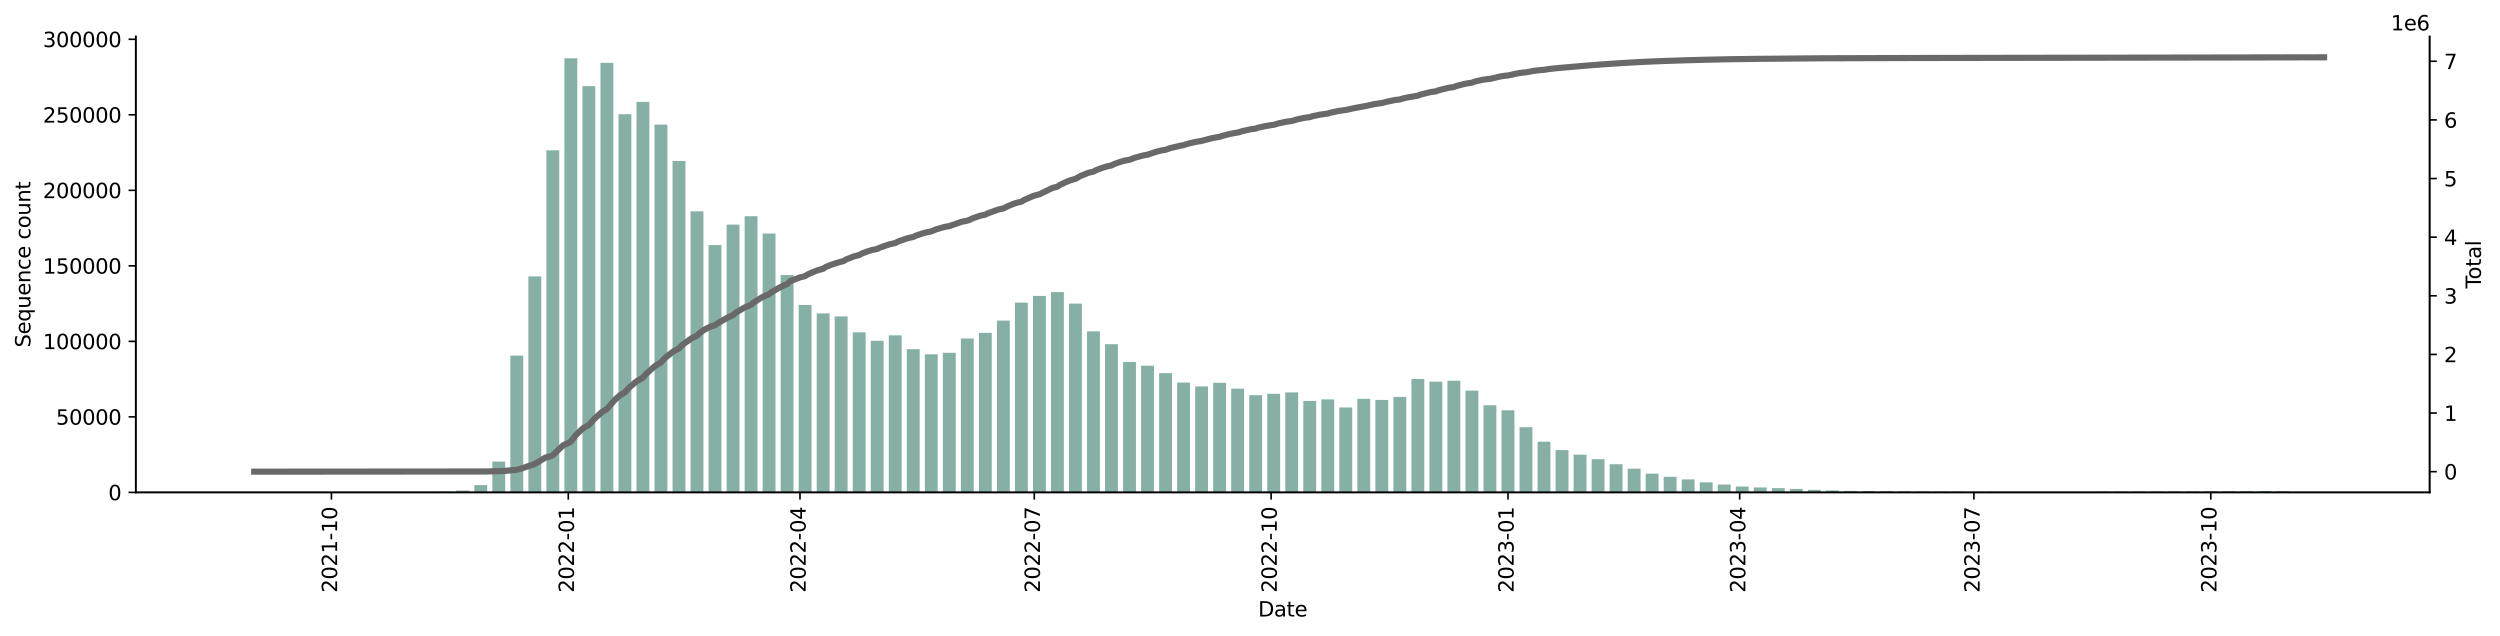 <?xml version="1.0" encoding="utf-8" standalone="no"?>
<!DOCTYPE svg PUBLIC "-//W3C//DTD SVG 1.1//EN"
  "http://www.w3.org/Graphics/SVG/1.1/DTD/svg11.dtd">
<svg xmlns:xlink="http://www.w3.org/1999/xlink" width="1216.294pt" height="309.219pt" viewBox="0 0 1216.294 309.219" xmlns="http://www.w3.org/2000/svg" version="1.1">
 <defs>
  <style type="text/css">*{stroke-linejoin: round; stroke-linecap: butt}</style>
 </defs>
 <g id="figure_1">
  <g id="patch_1">
   <path d="M 0 309.219 
L 1216.294 309.219 
L 1216.294 0 
L 0 0 
z
" style="fill: #ffffff"/>
  </g>
  <g id="axes_1">
   <g id="patch_2">
    <path d="M 66.053 239.558 
L 1182.053 239.558 
L 1182.053 17.798 
L 66.053 17.798 
z
" style="fill: #ffffff"/>
   </g>
   <g id="patch_3">
    <path d="M 116.78 239.558 
L 123.043 239.558 
L 123.043 239.555 
L 116.78 239.555 
z
" clip-path="url(#p255b69f3ef)" style="fill: #86b0a6"/>
   </g>
   <g id="patch_4">
    <path d="M 125.548 239.558 
L 131.811 239.558 
L 131.811 239.554 
L 125.548 239.554 
z
" clip-path="url(#p255b69f3ef)" style="fill: #86b0a6"/>
   </g>
   <g id="patch_5">
    <path d="M 134.316 239.558 
L 140.578 239.558 
L 140.578 239.555 
L 134.316 239.555 
z
" clip-path="url(#p255b69f3ef)" style="fill: #86b0a6"/>
   </g>
   <g id="patch_6">
    <path d="M 143.083 239.558 
L 149.346 239.558 
L 149.346 239.555 
L 143.083 239.555 
z
" clip-path="url(#p255b69f3ef)" style="fill: #86b0a6"/>
   </g>
   <g id="patch_7">
    <path d="M 151.851 239.558 
L 158.114 239.558 
L 158.114 239.539 
L 151.851 239.539 
z
" clip-path="url(#p255b69f3ef)" style="fill: #86b0a6"/>
   </g>
   <g id="patch_8">
    <path d="M 160.619 239.558 
L 166.881 239.558 
L 166.881 239.549 
L 160.619 239.549 
z
" clip-path="url(#p255b69f3ef)" style="fill: #86b0a6"/>
   </g>
   <g id="patch_9">
    <path d="M 169.386 239.558 
L 175.649 239.558 
L 175.649 239.545 
L 169.386 239.545 
z
" clip-path="url(#p255b69f3ef)" style="fill: #86b0a6"/>
   </g>
   <g id="patch_10">
    <path d="M 178.154 239.558 
L 184.417 239.558 
L 184.417 239.547 
L 178.154 239.547 
z
" clip-path="url(#p255b69f3ef)" style="fill: #86b0a6"/>
   </g>
   <g id="patch_11">
    <path d="M 186.922 239.558 
L 193.184 239.558 
L 193.184 239.537 
L 186.922 239.537 
z
" clip-path="url(#p255b69f3ef)" style="fill: #86b0a6"/>
   </g>
   <g id="patch_12">
    <path d="M 195.689 239.558 
L 201.952 239.558 
L 201.952 239.531 
L 195.689 239.531 
z
" clip-path="url(#p255b69f3ef)" style="fill: #86b0a6"/>
   </g>
   <g id="patch_13">
    <path d="M 204.457 239.558 
L 210.72 239.558 
L 210.72 239.514 
L 204.457 239.514 
z
" clip-path="url(#p255b69f3ef)" style="fill: #86b0a6"/>
   </g>
   <g id="patch_14">
    <path d="M 213.225 239.558 
L 219.487 239.558 
L 219.487 239.249 
L 213.225 239.249 
z
" clip-path="url(#p255b69f3ef)" style="fill: #86b0a6"/>
   </g>
   <g id="patch_15">
    <path d="M 221.993 239.558 
L 228.255 239.558 
L 228.255 238.669 
L 221.993 238.669 
z
" clip-path="url(#p255b69f3ef)" style="fill: #86b0a6"/>
   </g>
   <g id="patch_16">
    <path d="M 230.76 239.558 
L 237.023 239.558 
L 237.023 236.011 
L 230.76 236.011 
z
" clip-path="url(#p255b69f3ef)" style="fill: #86b0a6"/>
   </g>
   <g id="patch_17">
    <path d="M 239.528 239.558 
L 245.79 239.558 
L 245.79 224.56 
L 239.528 224.56 
z
" clip-path="url(#p255b69f3ef)" style="fill: #86b0a6"/>
   </g>
   <g id="patch_18">
    <path d="M 248.296 239.558 
L 254.558 239.558 
L 254.558 172.993 
L 248.296 172.993 
z
" clip-path="url(#p255b69f3ef)" style="fill: #86b0a6"/>
   </g>
   <g id="patch_19">
    <path d="M 257.063 239.558 
L 263.326 239.558 
L 263.326 134.485 
L 257.063 134.485 
z
" clip-path="url(#p255b69f3ef)" style="fill: #86b0a6"/>
   </g>
   <g id="patch_20">
    <path d="M 265.831 239.558 
L 272.094 239.558 
L 272.094 73.147 
L 265.831 73.147 
z
" clip-path="url(#p255b69f3ef)" style="fill: #86b0a6"/>
   </g>
   <g id="patch_21">
    <path d="M 274.599 239.558 
L 280.861 239.558 
L 280.861 28.358 
L 274.599 28.358 
z
" clip-path="url(#p255b69f3ef)" style="fill: #86b0a6"/>
   </g>
   <g id="patch_22">
    <path d="M 283.366 239.558 
L 289.629 239.558 
L 289.629 41.902 
L 283.366 41.902 
z
" clip-path="url(#p255b69f3ef)" style="fill: #86b0a6"/>
   </g>
   <g id="patch_23">
    <path d="M 292.134 239.558 
L 298.397 239.558 
L 298.397 30.583 
L 292.134 30.583 
z
" clip-path="url(#p255b69f3ef)" style="fill: #86b0a6"/>
   </g>
   <g id="patch_24">
    <path d="M 300.902 239.558 
L 307.164 239.558 
L 307.164 55.548 
L 300.902 55.548 
z
" clip-path="url(#p255b69f3ef)" style="fill: #86b0a6"/>
   </g>
   <g id="patch_25">
    <path d="M 309.669 239.558 
L 315.932 239.558 
L 315.932 49.563 
L 309.669 49.563 
z
" clip-path="url(#p255b69f3ef)" style="fill: #86b0a6"/>
   </g>
   <g id="patch_26">
    <path d="M 318.437 239.558 
L 324.7 239.558 
L 324.7 60.621 
L 318.437 60.621 
z
" clip-path="url(#p255b69f3ef)" style="fill: #86b0a6"/>
   </g>
   <g id="patch_27">
    <path d="M 327.205 239.558 
L 333.467 239.558 
L 333.467 78.294 
L 327.205 78.294 
z
" clip-path="url(#p255b69f3ef)" style="fill: #86b0a6"/>
   </g>
   <g id="patch_28">
    <path d="M 335.972 239.558 
L 342.235 239.558 
L 342.235 102.818 
L 335.972 102.818 
z
" clip-path="url(#p255b69f3ef)" style="fill: #86b0a6"/>
   </g>
   <g id="patch_29">
    <path d="M 344.74 239.558 
L 351.003 239.558 
L 351.003 119.24 
L 344.74 119.24 
z
" clip-path="url(#p255b69f3ef)" style="fill: #86b0a6"/>
   </g>
   <g id="patch_30">
    <path d="M 353.508 239.558 
L 359.77 239.558 
L 359.77 109.273 
L 353.508 109.273 
z
" clip-path="url(#p255b69f3ef)" style="fill: #86b0a6"/>
   </g>
   <g id="patch_31">
    <path d="M 362.275 239.558 
L 368.538 239.558 
L 368.538 105.189 
L 362.275 105.189 
z
" clip-path="url(#p255b69f3ef)" style="fill: #86b0a6"/>
   </g>
   <g id="patch_32">
    <path d="M 371.043 239.558 
L 377.306 239.558 
L 377.306 113.601 
L 371.043 113.601 
z
" clip-path="url(#p255b69f3ef)" style="fill: #86b0a6"/>
   </g>
   <g id="patch_33">
    <path d="M 379.811 239.558 
L 386.073 239.558 
L 386.073 133.817 
L 379.811 133.817 
z
" clip-path="url(#p255b69f3ef)" style="fill: #86b0a6"/>
   </g>
   <g id="patch_34">
    <path d="M 388.578 239.558 
L 394.841 239.558 
L 394.841 148.366 
L 388.578 148.366 
z
" clip-path="url(#p255b69f3ef)" style="fill: #86b0a6"/>
   </g>
   <g id="patch_35">
    <path d="M 397.346 239.558 
L 403.609 239.558 
L 403.609 152.476 
L 397.346 152.476 
z
" clip-path="url(#p255b69f3ef)" style="fill: #86b0a6"/>
   </g>
   <g id="patch_36">
    <path d="M 406.114 239.558 
L 412.376 239.558 
L 412.376 153.948 
L 406.114 153.948 
z
" clip-path="url(#p255b69f3ef)" style="fill: #86b0a6"/>
   </g>
   <g id="patch_37">
    <path d="M 414.881 239.558 
L 421.144 239.558 
L 421.144 161.681 
L 414.881 161.681 
z
" clip-path="url(#p255b69f3ef)" style="fill: #86b0a6"/>
   </g>
   <g id="patch_38">
    <path d="M 423.649 239.558 
L 429.912 239.558 
L 429.912 165.809 
L 423.649 165.809 
z
" clip-path="url(#p255b69f3ef)" style="fill: #86b0a6"/>
   </g>
   <g id="patch_39">
    <path d="M 432.417 239.558 
L 438.679 239.558 
L 438.679 163.152 
L 432.417 163.152 
z
" clip-path="url(#p255b69f3ef)" style="fill: #86b0a6"/>
   </g>
   <g id="patch_40">
    <path d="M 441.184 239.558 
L 447.447 239.558 
L 447.447 169.888 
L 441.184 169.888 
z
" clip-path="url(#p255b69f3ef)" style="fill: #86b0a6"/>
   </g>
   <g id="patch_41">
    <path d="M 449.952 239.558 
L 456.215 239.558 
L 456.215 172.369 
L 449.952 172.369 
z
" clip-path="url(#p255b69f3ef)" style="fill: #86b0a6"/>
   </g>
   <g id="patch_42">
    <path d="M 458.72 239.558 
L 464.982 239.558 
L 464.982 171.647 
L 458.72 171.647 
z
" clip-path="url(#p255b69f3ef)" style="fill: #86b0a6"/>
   </g>
   <g id="patch_43">
    <path d="M 467.487 239.558 
L 473.75 239.558 
L 473.75 164.661 
L 467.487 164.661 
z
" clip-path="url(#p255b69f3ef)" style="fill: #86b0a6"/>
   </g>
   <g id="patch_44">
    <path d="M 476.255 239.558 
L 482.518 239.558 
L 482.518 161.953 
L 476.255 161.953 
z
" clip-path="url(#p255b69f3ef)" style="fill: #86b0a6"/>
   </g>
   <g id="patch_45">
    <path d="M 485.023 239.558 
L 491.285 239.558 
L 491.285 155.983 
L 485.023 155.983 
z
" clip-path="url(#p255b69f3ef)" style="fill: #86b0a6"/>
   </g>
   <g id="patch_46">
    <path d="M 493.79 239.558 
L 500.053 239.558 
L 500.053 147.237 
L 493.79 147.237 
z
" clip-path="url(#p255b69f3ef)" style="fill: #86b0a6"/>
   </g>
   <g id="patch_47">
    <path d="M 502.558 239.558 
L 508.821 239.558 
L 508.821 143.984 
L 502.558 143.984 
z
" clip-path="url(#p255b69f3ef)" style="fill: #86b0a6"/>
   </g>
   <g id="patch_48">
    <path d="M 511.326 239.558 
L 517.588 239.558 
L 517.588 142.105 
L 511.326 142.105 
z
" clip-path="url(#p255b69f3ef)" style="fill: #86b0a6"/>
   </g>
   <g id="patch_49">
    <path d="M 520.094 239.558 
L 526.356 239.558 
L 526.356 147.704 
L 520.094 147.704 
z
" clip-path="url(#p255b69f3ef)" style="fill: #86b0a6"/>
   </g>
   <g id="patch_50">
    <path d="M 528.861 239.558 
L 535.124 239.558 
L 535.124 161.201 
L 528.861 161.201 
z
" clip-path="url(#p255b69f3ef)" style="fill: #86b0a6"/>
   </g>
   <g id="patch_51">
    <path d="M 537.629 239.558 
L 543.892 239.558 
L 543.892 167.448 
L 537.629 167.448 
z
" clip-path="url(#p255b69f3ef)" style="fill: #86b0a6"/>
   </g>
   <g id="patch_52">
    <path d="M 546.397 239.558 
L 552.659 239.558 
L 552.659 176.119 
L 546.397 176.119 
z
" clip-path="url(#p255b69f3ef)" style="fill: #86b0a6"/>
   </g>
   <g id="patch_53">
    <path d="M 555.164 239.558 
L 561.427 239.558 
L 561.427 177.944 
L 555.164 177.944 
z
" clip-path="url(#p255b69f3ef)" style="fill: #86b0a6"/>
   </g>
   <g id="patch_54">
    <path d="M 563.932 239.558 
L 570.195 239.558 
L 570.195 181.539 
L 563.932 181.539 
z
" clip-path="url(#p255b69f3ef)" style="fill: #86b0a6"/>
   </g>
   <g id="patch_55">
    <path d="M 572.7 239.558 
L 578.962 239.558 
L 578.962 186.117 
L 572.7 186.117 
z
" clip-path="url(#p255b69f3ef)" style="fill: #86b0a6"/>
   </g>
   <g id="patch_56">
    <path d="M 581.467 239.558 
L 587.73 239.558 
L 587.73 187.996 
L 581.467 187.996 
z
" clip-path="url(#p255b69f3ef)" style="fill: #86b0a6"/>
   </g>
   <g id="patch_57">
    <path d="M 590.235 239.558 
L 596.498 239.558 
L 596.498 186.227 
L 590.235 186.227 
z
" clip-path="url(#p255b69f3ef)" style="fill: #86b0a6"/>
   </g>
   <g id="patch_58">
    <path d="M 599.003 239.558 
L 605.265 239.558 
L 605.265 189.082 
L 599.003 189.082 
z
" clip-path="url(#p255b69f3ef)" style="fill: #86b0a6"/>
   </g>
   <g id="patch_59">
    <path d="M 607.77 239.558 
L 614.033 239.558 
L 614.033 192.278 
L 607.77 192.278 
z
" clip-path="url(#p255b69f3ef)" style="fill: #86b0a6"/>
   </g>
   <g id="patch_60">
    <path d="M 616.538 239.558 
L 622.801 239.558 
L 622.801 191.578 
L 616.538 191.578 
z
" clip-path="url(#p255b69f3ef)" style="fill: #86b0a6"/>
   </g>
   <g id="patch_61">
    <path d="M 625.306 239.558 
L 631.568 239.558 
L 631.568 190.924 
L 625.306 190.924 
z
" clip-path="url(#p255b69f3ef)" style="fill: #86b0a6"/>
   </g>
   <g id="patch_62">
    <path d="M 634.073 239.558 
L 640.336 239.558 
L 640.336 195.049 
L 634.073 195.049 
z
" clip-path="url(#p255b69f3ef)" style="fill: #86b0a6"/>
   </g>
   <g id="patch_63">
    <path d="M 642.841 239.558 
L 649.104 239.558 
L 649.104 194.328 
L 642.841 194.328 
z
" clip-path="url(#p255b69f3ef)" style="fill: #86b0a6"/>
   </g>
   <g id="patch_64">
    <path d="M 651.609 239.558 
L 657.871 239.558 
L 657.871 198.242 
L 651.609 198.242 
z
" clip-path="url(#p255b69f3ef)" style="fill: #86b0a6"/>
   </g>
   <g id="patch_65">
    <path d="M 660.376 239.558 
L 666.639 239.558 
L 666.639 194.046 
L 660.376 194.046 
z
" clip-path="url(#p255b69f3ef)" style="fill: #86b0a6"/>
   </g>
   <g id="patch_66">
    <path d="M 669.144 239.558 
L 675.407 239.558 
L 675.407 194.559 
L 669.144 194.559 
z
" clip-path="url(#p255b69f3ef)" style="fill: #86b0a6"/>
   </g>
   <g id="patch_67">
    <path d="M 677.912 239.558 
L 684.174 239.558 
L 684.174 193.122 
L 677.912 193.122 
z
" clip-path="url(#p255b69f3ef)" style="fill: #86b0a6"/>
   </g>
   <g id="patch_68">
    <path d="M 686.679 239.558 
L 692.942 239.558 
L 692.942 184.397 
L 686.679 184.397 
z
" clip-path="url(#p255b69f3ef)" style="fill: #86b0a6"/>
   </g>
   <g id="patch_69">
    <path d="M 695.447 239.558 
L 701.71 239.558 
L 701.71 185.686 
L 695.447 185.686 
z
" clip-path="url(#p255b69f3ef)" style="fill: #86b0a6"/>
   </g>
   <g id="patch_70">
    <path d="M 704.215 239.558 
L 710.477 239.558 
L 710.477 185.248 
L 704.215 185.248 
z
" clip-path="url(#p255b69f3ef)" style="fill: #86b0a6"/>
   </g>
   <g id="patch_71">
    <path d="M 712.982 239.558 
L 719.245 239.558 
L 719.245 190.02 
L 712.982 190.02 
z
" clip-path="url(#p255b69f3ef)" style="fill: #86b0a6"/>
   </g>
   <g id="patch_72">
    <path d="M 721.75 239.558 
L 728.013 239.558 
L 728.013 197.156 
L 721.75 197.156 
z
" clip-path="url(#p255b69f3ef)" style="fill: #86b0a6"/>
   </g>
   <g id="patch_73">
    <path d="M 730.518 239.558 
L 736.78 239.558 
L 736.78 199.602 
L 730.518 199.602 
z
" clip-path="url(#p255b69f3ef)" style="fill: #86b0a6"/>
   </g>
   <g id="patch_74">
    <path d="M 739.285 239.558 
L 745.548 239.558 
L 745.548 207.824 
L 739.285 207.824 
z
" clip-path="url(#p255b69f3ef)" style="fill: #86b0a6"/>
   </g>
   <g id="patch_75">
    <path d="M 748.053 239.558 
L 754.316 239.558 
L 754.316 214.864 
L 748.053 214.864 
z
" clip-path="url(#p255b69f3ef)" style="fill: #86b0a6"/>
   </g>
   <g id="patch_76">
    <path d="M 756.821 239.558 
L 763.083 239.558 
L 763.083 218.958 
L 756.821 218.958 
z
" clip-path="url(#p255b69f3ef)" style="fill: #86b0a6"/>
   </g>
   <g id="patch_77">
    <path d="M 765.588 239.558 
L 771.851 239.558 
L 771.851 221.217 
L 765.588 221.217 
z
" clip-path="url(#p255b69f3ef)" style="fill: #86b0a6"/>
   </g>
   <g id="patch_78">
    <path d="M 774.356 239.558 
L 780.619 239.558 
L 780.619 223.393 
L 774.356 223.393 
z
" clip-path="url(#p255b69f3ef)" style="fill: #86b0a6"/>
   </g>
   <g id="patch_79">
    <path d="M 783.124 239.558 
L 789.386 239.558 
L 789.386 225.836 
L 783.124 225.836 
z
" clip-path="url(#p255b69f3ef)" style="fill: #86b0a6"/>
   </g>
   <g id="patch_80">
    <path d="M 791.892 239.558 
L 798.154 239.558 
L 798.154 228 
L 791.892 228 
z
" clip-path="url(#p255b69f3ef)" style="fill: #86b0a6"/>
   </g>
   <g id="patch_81">
    <path d="M 800.659 239.558 
L 806.922 239.558 
L 806.922 230.444 
L 800.659 230.444 
z
" clip-path="url(#p255b69f3ef)" style="fill: #86b0a6"/>
   </g>
   <g id="patch_82">
    <path d="M 809.427 239.558 
L 815.689 239.558 
L 815.689 231.986 
L 809.427 231.986 
z
" clip-path="url(#p255b69f3ef)" style="fill: #86b0a6"/>
   </g>
   <g id="patch_83">
    <path d="M 818.195 239.558 
L 824.457 239.558 
L 824.457 233.25 
L 818.195 233.25 
z
" clip-path="url(#p255b69f3ef)" style="fill: #86b0a6"/>
   </g>
   <g id="patch_84">
    <path d="M 826.962 239.558 
L 833.225 239.558 
L 833.225 234.659 
L 826.962 234.659 
z
" clip-path="url(#p255b69f3ef)" style="fill: #86b0a6"/>
   </g>
   <g id="patch_85">
    <path d="M 835.73 239.558 
L 841.993 239.558 
L 841.993 235.724 
L 835.73 235.724 
z
" clip-path="url(#p255b69f3ef)" style="fill: #86b0a6"/>
   </g>
   <g id="patch_86">
    <path d="M 844.498 239.558 
L 850.76 239.558 
L 850.76 236.7 
L 844.498 236.7 
z
" clip-path="url(#p255b69f3ef)" style="fill: #86b0a6"/>
   </g>
   <g id="patch_87">
    <path d="M 853.265 239.558 
L 859.528 239.558 
L 859.528 237.152 
L 853.265 237.152 
z
" clip-path="url(#p255b69f3ef)" style="fill: #86b0a6"/>
   </g>
   <g id="patch_88">
    <path d="M 862.033 239.558 
L 868.296 239.558 
L 868.296 237.481 
L 862.033 237.481 
z
" clip-path="url(#p255b69f3ef)" style="fill: #86b0a6"/>
   </g>
   <g id="patch_89">
    <path d="M 870.801 239.558 
L 877.063 239.558 
L 877.063 237.879 
L 870.801 237.879 
z
" clip-path="url(#p255b69f3ef)" style="fill: #86b0a6"/>
   </g>
   <g id="patch_90">
    <path d="M 879.568 239.558 
L 885.831 239.558 
L 885.831 238.326 
L 879.568 238.326 
z
" clip-path="url(#p255b69f3ef)" style="fill: #86b0a6"/>
   </g>
   <g id="patch_91">
    <path d="M 888.336 239.558 
L 894.599 239.558 
L 894.599 238.633 
L 888.336 238.633 
z
" clip-path="url(#p255b69f3ef)" style="fill: #86b0a6"/>
   </g>
   <g id="patch_92">
    <path d="M 897.104 239.558 
L 903.366 239.558 
L 903.366 238.858 
L 897.104 238.858 
z
" clip-path="url(#p255b69f3ef)" style="fill: #86b0a6"/>
   </g>
   <g id="patch_93">
    <path d="M 905.871 239.558 
L 912.134 239.558 
L 912.134 238.916 
L 905.871 238.916 
z
" clip-path="url(#p255b69f3ef)" style="fill: #86b0a6"/>
   </g>
   <g id="patch_94">
    <path d="M 914.639 239.558 
L 920.902 239.558 
L 920.902 238.979 
L 914.639 238.979 
z
" clip-path="url(#p255b69f3ef)" style="fill: #86b0a6"/>
   </g>
   <g id="patch_95">
    <path d="M 923.407 239.558 
L 929.669 239.558 
L 929.669 239.082 
L 923.407 239.082 
z
" clip-path="url(#p255b69f3ef)" style="fill: #86b0a6"/>
   </g>
   <g id="patch_96">
    <path d="M 932.174 239.558 
L 938.437 239.558 
L 938.437 239.14 
L 932.174 239.14 
z
" clip-path="url(#p255b69f3ef)" style="fill: #86b0a6"/>
   </g>
   <g id="patch_97">
    <path d="M 940.942 239.558 
L 947.205 239.558 
L 947.205 239.194 
L 940.942 239.194 
z
" clip-path="url(#p255b69f3ef)" style="fill: #86b0a6"/>
   </g>
   <g id="patch_98">
    <path d="M 949.71 239.558 
L 955.972 239.558 
L 955.972 239.248 
L 949.71 239.248 
z
" clip-path="url(#p255b69f3ef)" style="fill: #86b0a6"/>
   </g>
   <g id="patch_99">
    <path d="M 958.477 239.558 
L 964.74 239.558 
L 964.74 239.301 
L 958.477 239.301 
z
" clip-path="url(#p255b69f3ef)" style="fill: #86b0a6"/>
   </g>
   <g id="patch_100">
    <path d="M 967.245 239.558 
L 973.508 239.558 
L 973.508 239.268 
L 967.245 239.268 
z
" clip-path="url(#p255b69f3ef)" style="fill: #86b0a6"/>
   </g>
   <g id="patch_101">
    <path d="M 976.013 239.558 
L 982.275 239.558 
L 982.275 239.339 
L 976.013 239.339 
z
" clip-path="url(#p255b69f3ef)" style="fill: #86b0a6"/>
   </g>
   <g id="patch_102">
    <path d="M 984.78 239.558 
L 991.043 239.558 
L 991.043 239.325 
L 984.78 239.325 
z
" clip-path="url(#p255b69f3ef)" style="fill: #86b0a6"/>
   </g>
   <g id="patch_103">
    <path d="M 993.548 239.558 
L 999.811 239.558 
L 999.811 239.283 
L 993.548 239.283 
z
" clip-path="url(#p255b69f3ef)" style="fill: #86b0a6"/>
   </g>
   <g id="patch_104">
    <path d="M 1002.316 239.558 
L 1008.578 239.558 
L 1008.578 239.312 
L 1002.316 239.312 
z
" clip-path="url(#p255b69f3ef)" style="fill: #86b0a6"/>
   </g>
   <g id="patch_105">
    <path d="M 1011.083 239.558 
L 1017.346 239.558 
L 1017.346 239.287 
L 1011.083 239.287 
z
" clip-path="url(#p255b69f3ef)" style="fill: #86b0a6"/>
   </g>
   <g id="patch_106">
    <path d="M 1019.851 239.558 
L 1026.114 239.558 
L 1026.114 239.187 
L 1019.851 239.187 
z
" clip-path="url(#p255b69f3ef)" style="fill: #86b0a6"/>
   </g>
   <g id="patch_107">
    <path d="M 1028.619 239.558 
L 1034.881 239.558 
L 1034.881 239.18 
L 1028.619 239.18 
z
" clip-path="url(#p255b69f3ef)" style="fill: #86b0a6"/>
   </g>
   <g id="patch_108">
    <path d="M 1037.386 239.558 
L 1043.649 239.558 
L 1043.649 239.133 
L 1037.386 239.133 
z
" clip-path="url(#p255b69f3ef)" style="fill: #86b0a6"/>
   </g>
   <g id="patch_109">
    <path d="M 1046.154 239.558 
L 1052.417 239.558 
L 1052.417 239.147 
L 1046.154 239.147 
z
" clip-path="url(#p255b69f3ef)" style="fill: #86b0a6"/>
   </g>
   <g id="patch_110">
    <path d="M 1054.922 239.558 
L 1061.184 239.558 
L 1061.184 239.12 
L 1054.922 239.12 
z
" clip-path="url(#p255b69f3ef)" style="fill: #86b0a6"/>
   </g>
   <g id="patch_111">
    <path d="M 1063.689 239.558 
L 1069.952 239.558 
L 1069.952 239.059 
L 1063.689 239.059 
z
" clip-path="url(#p255b69f3ef)" style="fill: #86b0a6"/>
   </g>
   <g id="patch_112">
    <path d="M 1072.457 239.558 
L 1078.72 239.558 
L 1078.72 239.007 
L 1072.457 239.007 
z
" clip-path="url(#p255b69f3ef)" style="fill: #86b0a6"/>
   </g>
   <g id="patch_113">
    <path d="M 1081.225 239.558 
L 1087.487 239.558 
L 1087.487 238.991 
L 1081.225 238.991 
z
" clip-path="url(#p255b69f3ef)" style="fill: #86b0a6"/>
   </g>
   <g id="patch_114">
    <path d="M 1089.993 239.558 
L 1096.255 239.558 
L 1096.255 238.977 
L 1089.993 238.977 
z
" clip-path="url(#p255b69f3ef)" style="fill: #86b0a6"/>
   </g>
   <g id="patch_115">
    <path d="M 1098.76 239.558 
L 1105.023 239.558 
L 1105.023 238.881 
L 1098.76 238.881 
z
" clip-path="url(#p255b69f3ef)" style="fill: #86b0a6"/>
   </g>
   <g id="patch_116">
    <path d="M 1107.528 239.558 
L 1113.79 239.558 
L 1113.79 238.984 
L 1107.528 238.984 
z
" clip-path="url(#p255b69f3ef)" style="fill: #86b0a6"/>
   </g>
   <g id="patch_117">
    <path d="M 1116.296 239.558 
L 1122.558 239.558 
L 1122.558 239.36 
L 1116.296 239.36 
z
" clip-path="url(#p255b69f3ef)" style="fill: #86b0a6"/>
   </g>
   <g id="patch_118">
    <path d="M 1125.063 239.558 
L 1131.326 239.558 
L 1131.326 239.548 
L 1125.063 239.548 
z
" clip-path="url(#p255b69f3ef)" style="fill: #86b0a6"/>
   </g>
   <g id="matplotlib.axis_1">
    <g id="xtick_1">
     <g id="line2d_1">
      <defs>
       <path id="mbf73f3559c" d="M 0 0 
L 0 3.5 
" style="stroke: #000000; stroke-width: 0.8"/>
      </defs>
      <g>
       <use xlink:href="#mbf73f3559c" x="161.245" y="239.558" style="stroke: #000000; stroke-width: 0.8"/>
      </g>
     </g>
     <g id="text_1">
      <!-- 2021-10 -->
      <g transform="translate(164.004 288.341)rotate(-90)scale(0.1 -0.1)">
       <defs>
        <path id="DejaVuSans-32" d="M 1228 531 
L 3431 531 
L 3431 0 
L 469 0 
L 469 531 
Q 828 903 1448 1529 
Q 2069 2156 2228 2338 
Q 2531 2678 2651 2914 
Q 2772 3150 2772 3378 
Q 2772 3750 2511 3984 
Q 2250 4219 1831 4219 
Q 1534 4219 1204 4116 
Q 875 4013 500 3803 
L 500 4441 
Q 881 4594 1212 4672 
Q 1544 4750 1819 4750 
Q 2544 4750 2975 4387 
Q 3406 4025 3406 3419 
Q 3406 3131 3298 2873 
Q 3191 2616 2906 2266 
Q 2828 2175 2409 1742 
Q 1991 1309 1228 531 
z
" transform="scale(0.016)"/>
        <path id="DejaVuSans-30" d="M 2034 4250 
Q 1547 4250 1301 3770 
Q 1056 3291 1056 2328 
Q 1056 1369 1301 889 
Q 1547 409 2034 409 
Q 2525 409 2770 889 
Q 3016 1369 3016 2328 
Q 3016 3291 2770 3770 
Q 2525 4250 2034 4250 
z
M 2034 4750 
Q 2819 4750 3233 4129 
Q 3647 3509 3647 2328 
Q 3647 1150 3233 529 
Q 2819 -91 2034 -91 
Q 1250 -91 836 529 
Q 422 1150 422 2328 
Q 422 3509 836 4129 
Q 1250 4750 2034 4750 
z
" transform="scale(0.016)"/>
        <path id="DejaVuSans-31" d="M 794 531 
L 1825 531 
L 1825 4091 
L 703 3866 
L 703 4441 
L 1819 4666 
L 2450 4666 
L 2450 531 
L 3481 531 
L 3481 0 
L 794 0 
L 794 531 
z
" transform="scale(0.016)"/>
        <path id="DejaVuSans-2d" d="M 313 2009 
L 1997 2009 
L 1997 1497 
L 313 1497 
L 313 2009 
z
" transform="scale(0.016)"/>
       </defs>
       <use xlink:href="#DejaVuSans-32"/>
       <use xlink:href="#DejaVuSans-30" x="63.623"/>
       <use xlink:href="#DejaVuSans-32" x="127.246"/>
       <use xlink:href="#DejaVuSans-31" x="190.869"/>
       <use xlink:href="#DejaVuSans-2d" x="254.492"/>
       <use xlink:href="#DejaVuSans-31" x="290.576"/>
       <use xlink:href="#DejaVuSans-30" x="354.199"/>
      </g>
     </g>
    </g>
    <g id="xtick_2">
     <g id="line2d_2">
      <g>
       <use xlink:href="#mbf73f3559c" x="276.477" y="239.558" style="stroke: #000000; stroke-width: 0.8"/>
      </g>
     </g>
     <g id="text_2">
      <!-- 2022-01 -->
      <g transform="translate(279.237 288.341)rotate(-90)scale(0.1 -0.1)">
       <use xlink:href="#DejaVuSans-32"/>
       <use xlink:href="#DejaVuSans-30" x="63.623"/>
       <use xlink:href="#DejaVuSans-32" x="127.246"/>
       <use xlink:href="#DejaVuSans-32" x="190.869"/>
       <use xlink:href="#DejaVuSans-2d" x="254.492"/>
       <use xlink:href="#DejaVuSans-30" x="290.576"/>
       <use xlink:href="#DejaVuSans-31" x="354.199"/>
      </g>
     </g>
    </g>
    <g id="xtick_3">
     <g id="line2d_3">
      <g>
       <use xlink:href="#mbf73f3559c" x="389.205" y="239.558" style="stroke: #000000; stroke-width: 0.8"/>
      </g>
     </g>
     <g id="text_3">
      <!-- 2022-04 -->
      <g transform="translate(391.964 288.341)rotate(-90)scale(0.1 -0.1)">
       <defs>
        <path id="DejaVuSans-34" d="M 2419 4116 
L 825 1625 
L 2419 1625 
L 2419 4116 
z
M 2253 4666 
L 3047 4666 
L 3047 1625 
L 3713 1625 
L 3713 1100 
L 3047 1100 
L 3047 0 
L 2419 0 
L 2419 1100 
L 313 1100 
L 313 1709 
L 2253 4666 
z
" transform="scale(0.016)"/>
       </defs>
       <use xlink:href="#DejaVuSans-32"/>
       <use xlink:href="#DejaVuSans-30" x="63.623"/>
       <use xlink:href="#DejaVuSans-32" x="127.246"/>
       <use xlink:href="#DejaVuSans-32" x="190.869"/>
       <use xlink:href="#DejaVuSans-2d" x="254.492"/>
       <use xlink:href="#DejaVuSans-30" x="290.576"/>
       <use xlink:href="#DejaVuSans-34" x="354.199"/>
      </g>
     </g>
    </g>
    <g id="xtick_4">
     <g id="line2d_4">
      <g>
       <use xlink:href="#mbf73f3559c" x="503.184" y="239.558" style="stroke: #000000; stroke-width: 0.8"/>
      </g>
     </g>
     <g id="text_4">
      <!-- 2022-07 -->
      <g transform="translate(505.944 288.341)rotate(-90)scale(0.1 -0.1)">
       <defs>
        <path id="DejaVuSans-37" d="M 525 4666 
L 3525 4666 
L 3525 4397 
L 1831 0 
L 1172 0 
L 2766 4134 
L 525 4134 
L 525 4666 
z
" transform="scale(0.016)"/>
       </defs>
       <use xlink:href="#DejaVuSans-32"/>
       <use xlink:href="#DejaVuSans-30" x="63.623"/>
       <use xlink:href="#DejaVuSans-32" x="127.246"/>
       <use xlink:href="#DejaVuSans-32" x="190.869"/>
       <use xlink:href="#DejaVuSans-2d" x="254.492"/>
       <use xlink:href="#DejaVuSans-30" x="290.576"/>
       <use xlink:href="#DejaVuSans-37" x="354.199"/>
      </g>
     </g>
    </g>
    <g id="xtick_5">
     <g id="line2d_5">
      <g>
       <use xlink:href="#mbf73f3559c" x="618.417" y="239.558" style="stroke: #000000; stroke-width: 0.8"/>
      </g>
     </g>
     <g id="text_5">
      <!-- 2022-10 -->
      <g transform="translate(621.176 288.341)rotate(-90)scale(0.1 -0.1)">
       <use xlink:href="#DejaVuSans-32"/>
       <use xlink:href="#DejaVuSans-30" x="63.623"/>
       <use xlink:href="#DejaVuSans-32" x="127.246"/>
       <use xlink:href="#DejaVuSans-32" x="190.869"/>
       <use xlink:href="#DejaVuSans-2d" x="254.492"/>
       <use xlink:href="#DejaVuSans-31" x="290.576"/>
       <use xlink:href="#DejaVuSans-30" x="354.199"/>
      </g>
     </g>
    </g>
    <g id="xtick_6">
     <g id="line2d_6">
      <g>
       <use xlink:href="#mbf73f3559c" x="733.649" y="239.558" style="stroke: #000000; stroke-width: 0.8"/>
      </g>
     </g>
     <g id="text_6">
      <!-- 2023-01 -->
      <g transform="translate(736.408 288.341)rotate(-90)scale(0.1 -0.1)">
       <defs>
        <path id="DejaVuSans-33" d="M 2597 2516 
Q 3050 2419 3304 2112 
Q 3559 1806 3559 1356 
Q 3559 666 3084 287 
Q 2609 -91 1734 -91 
Q 1441 -91 1130 -33 
Q 819 25 488 141 
L 488 750 
Q 750 597 1062 519 
Q 1375 441 1716 441 
Q 2309 441 2620 675 
Q 2931 909 2931 1356 
Q 2931 1769 2642 2001 
Q 2353 2234 1838 2234 
L 1294 2234 
L 1294 2753 
L 1863 2753 
Q 2328 2753 2575 2939 
Q 2822 3125 2822 3475 
Q 2822 3834 2567 4026 
Q 2313 4219 1838 4219 
Q 1578 4219 1281 4162 
Q 984 4106 628 3988 
L 628 4550 
Q 988 4650 1302 4700 
Q 1616 4750 1894 4750 
Q 2613 4750 3031 4423 
Q 3450 4097 3450 3541 
Q 3450 3153 3228 2886 
Q 3006 2619 2597 2516 
z
" transform="scale(0.016)"/>
       </defs>
       <use xlink:href="#DejaVuSans-32"/>
       <use xlink:href="#DejaVuSans-30" x="63.623"/>
       <use xlink:href="#DejaVuSans-32" x="127.246"/>
       <use xlink:href="#DejaVuSans-33" x="190.869"/>
       <use xlink:href="#DejaVuSans-2d" x="254.492"/>
       <use xlink:href="#DejaVuSans-30" x="290.576"/>
       <use xlink:href="#DejaVuSans-31" x="354.199"/>
      </g>
     </g>
    </g>
    <g id="xtick_7">
     <g id="line2d_7">
      <g>
       <use xlink:href="#mbf73f3559c" x="846.376" y="239.558" style="stroke: #000000; stroke-width: 0.8"/>
      </g>
     </g>
     <g id="text_7">
      <!-- 2023-04 -->
      <g transform="translate(849.136 288.341)rotate(-90)scale(0.1 -0.1)">
       <use xlink:href="#DejaVuSans-32"/>
       <use xlink:href="#DejaVuSans-30" x="63.623"/>
       <use xlink:href="#DejaVuSans-32" x="127.246"/>
       <use xlink:href="#DejaVuSans-33" x="190.869"/>
       <use xlink:href="#DejaVuSans-2d" x="254.492"/>
       <use xlink:href="#DejaVuSans-30" x="290.576"/>
       <use xlink:href="#DejaVuSans-34" x="354.199"/>
      </g>
     </g>
    </g>
    <g id="xtick_8">
     <g id="line2d_8">
      <g>
       <use xlink:href="#mbf73f3559c" x="960.356" y="239.558" style="stroke: #000000; stroke-width: 0.8"/>
      </g>
     </g>
     <g id="text_8">
      <!-- 2023-07 -->
      <g transform="translate(963.116 288.341)rotate(-90)scale(0.1 -0.1)">
       <use xlink:href="#DejaVuSans-32"/>
       <use xlink:href="#DejaVuSans-30" x="63.623"/>
       <use xlink:href="#DejaVuSans-32" x="127.246"/>
       <use xlink:href="#DejaVuSans-33" x="190.869"/>
       <use xlink:href="#DejaVuSans-2d" x="254.492"/>
       <use xlink:href="#DejaVuSans-30" x="290.576"/>
       <use xlink:href="#DejaVuSans-37" x="354.199"/>
      </g>
     </g>
    </g>
    <g id="xtick_9">
     <g id="line2d_9">
      <g>
       <use xlink:href="#mbf73f3559c" x="1075.588" y="239.558" style="stroke: #000000; stroke-width: 0.8"/>
      </g>
     </g>
     <g id="text_9">
      <!-- 2023-10 -->
      <g transform="translate(1078.348 288.341)rotate(-90)scale(0.1 -0.1)">
       <use xlink:href="#DejaVuSans-32"/>
       <use xlink:href="#DejaVuSans-30" x="63.623"/>
       <use xlink:href="#DejaVuSans-32" x="127.246"/>
       <use xlink:href="#DejaVuSans-33" x="190.869"/>
       <use xlink:href="#DejaVuSans-2d" x="254.492"/>
       <use xlink:href="#DejaVuSans-31" x="290.576"/>
       <use xlink:href="#DejaVuSans-30" x="354.199"/>
      </g>
     </g>
    </g>
    <g id="text_10">
     <!-- Date -->
     <g transform="translate(612.102 299.94)scale(0.1 -0.1)">
      <defs>
       <path id="DejaVuSans-44" d="M 1259 4147 
L 1259 519 
L 2022 519 
Q 2988 519 3436 956 
Q 3884 1394 3884 2338 
Q 3884 3275 3436 3711 
Q 2988 4147 2022 4147 
L 1259 4147 
z
M 628 4666 
L 1925 4666 
Q 3281 4666 3915 4102 
Q 4550 3538 4550 2338 
Q 4550 1131 3912 565 
Q 3275 0 1925 0 
L 628 0 
L 628 4666 
z
" transform="scale(0.016)"/>
       <path id="DejaVuSans-61" d="M 2194 1759 
Q 1497 1759 1228 1600 
Q 959 1441 959 1056 
Q 959 750 1161 570 
Q 1363 391 1709 391 
Q 2188 391 2477 730 
Q 2766 1069 2766 1631 
L 2766 1759 
L 2194 1759 
z
M 3341 1997 
L 3341 0 
L 2766 0 
L 2766 531 
Q 2569 213 2275 61 
Q 1981 -91 1556 -91 
Q 1019 -91 701 211 
Q 384 513 384 1019 
Q 384 1609 779 1909 
Q 1175 2209 1959 2209 
L 2766 2209 
L 2766 2266 
Q 2766 2663 2505 2880 
Q 2244 3097 1772 3097 
Q 1472 3097 1187 3025 
Q 903 2953 641 2809 
L 641 3341 
Q 956 3463 1253 3523 
Q 1550 3584 1831 3584 
Q 2591 3584 2966 3190 
Q 3341 2797 3341 1997 
z
" transform="scale(0.016)"/>
       <path id="DejaVuSans-74" d="M 1172 4494 
L 1172 3500 
L 2356 3500 
L 2356 3053 
L 1172 3053 
L 1172 1153 
Q 1172 725 1289 603 
Q 1406 481 1766 481 
L 2356 481 
L 2356 0 
L 1766 0 
Q 1100 0 847 248 
Q 594 497 594 1153 
L 594 3053 
L 172 3053 
L 172 3500 
L 594 3500 
L 594 4494 
L 1172 4494 
z
" transform="scale(0.016)"/>
       <path id="DejaVuSans-65" d="M 3597 1894 
L 3597 1613 
L 953 1613 
Q 991 1019 1311 708 
Q 1631 397 2203 397 
Q 2534 397 2845 478 
Q 3156 559 3463 722 
L 3463 178 
Q 3153 47 2828 -22 
Q 2503 -91 2169 -91 
Q 1331 -91 842 396 
Q 353 884 353 1716 
Q 353 2575 817 3079 
Q 1281 3584 2069 3584 
Q 2775 3584 3186 3129 
Q 3597 2675 3597 1894 
z
M 3022 2063 
Q 3016 2534 2758 2815 
Q 2500 3097 2075 3097 
Q 1594 3097 1305 2825 
Q 1016 2553 972 2059 
L 3022 2063 
z
" transform="scale(0.016)"/>
      </defs>
      <use xlink:href="#DejaVuSans-44"/>
      <use xlink:href="#DejaVuSans-61" x="77.002"/>
      <use xlink:href="#DejaVuSans-74" x="138.281"/>
      <use xlink:href="#DejaVuSans-65" x="177.49"/>
     </g>
    </g>
   </g>
   <g id="matplotlib.axis_2">
    <g id="ytick_1">
     <g id="line2d_10">
      <defs>
       <path id="ma0f7ccac0e" d="M 0 0 
L -3.5 0 
" style="stroke: #000000; stroke-width: 0.8"/>
      </defs>
      <g>
       <use xlink:href="#ma0f7ccac0e" x="66.053" y="239.558" style="stroke: #000000; stroke-width: 0.8"/>
      </g>
     </g>
     <g id="text_11">
      <!-- 0 -->
      <g transform="translate(52.691 243.358)scale(0.1 -0.1)">
       <use xlink:href="#DejaVuSans-30"/>
      </g>
     </g>
    </g>
    <g id="ytick_2">
     <g id="line2d_11">
      <g>
       <use xlink:href="#ma0f7ccac0e" x="66.053" y="202.817" style="stroke: #000000; stroke-width: 0.8"/>
      </g>
     </g>
     <g id="text_12">
      <!-- 50000 -->
      <g transform="translate(27.241 206.616)scale(0.1 -0.1)">
       <defs>
        <path id="DejaVuSans-35" d="M 691 4666 
L 3169 4666 
L 3169 4134 
L 1269 4134 
L 1269 2991 
Q 1406 3038 1543 3061 
Q 1681 3084 1819 3084 
Q 2600 3084 3056 2656 
Q 3513 2228 3513 1497 
Q 3513 744 3044 326 
Q 2575 -91 1722 -91 
Q 1428 -91 1123 -41 
Q 819 9 494 109 
L 494 744 
Q 775 591 1075 516 
Q 1375 441 1709 441 
Q 2250 441 2565 725 
Q 2881 1009 2881 1497 
Q 2881 1984 2565 2268 
Q 2250 2553 1709 2553 
Q 1456 2553 1204 2497 
Q 953 2441 691 2322 
L 691 4666 
z
" transform="scale(0.016)"/>
       </defs>
       <use xlink:href="#DejaVuSans-35"/>
       <use xlink:href="#DejaVuSans-30" x="63.623"/>
       <use xlink:href="#DejaVuSans-30" x="127.246"/>
       <use xlink:href="#DejaVuSans-30" x="190.869"/>
       <use xlink:href="#DejaVuSans-30" x="254.492"/>
      </g>
     </g>
    </g>
    <g id="ytick_3">
     <g id="line2d_12">
      <g>
       <use xlink:href="#ma0f7ccac0e" x="66.053" y="166.076" style="stroke: #000000; stroke-width: 0.8"/>
      </g>
     </g>
     <g id="text_13">
      <!-- 100000 -->
      <g transform="translate(20.878 169.875)scale(0.1 -0.1)">
       <use xlink:href="#DejaVuSans-31"/>
       <use xlink:href="#DejaVuSans-30" x="63.623"/>
       <use xlink:href="#DejaVuSans-30" x="127.246"/>
       <use xlink:href="#DejaVuSans-30" x="190.869"/>
       <use xlink:href="#DejaVuSans-30" x="254.492"/>
       <use xlink:href="#DejaVuSans-30" x="318.115"/>
      </g>
     </g>
    </g>
    <g id="ytick_4">
     <g id="line2d_13">
      <g>
       <use xlink:href="#ma0f7ccac0e" x="66.053" y="129.335" style="stroke: #000000; stroke-width: 0.8"/>
      </g>
     </g>
     <g id="text_14">
      <!-- 150000 -->
      <g transform="translate(20.878 133.134)scale(0.1 -0.1)">
       <use xlink:href="#DejaVuSans-31"/>
       <use xlink:href="#DejaVuSans-35" x="63.623"/>
       <use xlink:href="#DejaVuSans-30" x="127.246"/>
       <use xlink:href="#DejaVuSans-30" x="190.869"/>
       <use xlink:href="#DejaVuSans-30" x="254.492"/>
       <use xlink:href="#DejaVuSans-30" x="318.115"/>
      </g>
     </g>
    </g>
    <g id="ytick_5">
     <g id="line2d_14">
      <g>
       <use xlink:href="#ma0f7ccac0e" x="66.053" y="92.594" style="stroke: #000000; stroke-width: 0.8"/>
      </g>
     </g>
     <g id="text_15">
      <!-- 200000 -->
      <g transform="translate(20.878 96.393)scale(0.1 -0.1)">
       <use xlink:href="#DejaVuSans-32"/>
       <use xlink:href="#DejaVuSans-30" x="63.623"/>
       <use xlink:href="#DejaVuSans-30" x="127.246"/>
       <use xlink:href="#DejaVuSans-30" x="190.869"/>
       <use xlink:href="#DejaVuSans-30" x="254.492"/>
       <use xlink:href="#DejaVuSans-30" x="318.115"/>
      </g>
     </g>
    </g>
    <g id="ytick_6">
     <g id="line2d_15">
      <g>
       <use xlink:href="#ma0f7ccac0e" x="66.053" y="55.853" style="stroke: #000000; stroke-width: 0.8"/>
      </g>
     </g>
     <g id="text_16">
      <!-- 250000 -->
      <g transform="translate(20.878 59.652)scale(0.1 -0.1)">
       <use xlink:href="#DejaVuSans-32"/>
       <use xlink:href="#DejaVuSans-35" x="63.623"/>
       <use xlink:href="#DejaVuSans-30" x="127.246"/>
       <use xlink:href="#DejaVuSans-30" x="190.869"/>
       <use xlink:href="#DejaVuSans-30" x="254.492"/>
       <use xlink:href="#DejaVuSans-30" x="318.115"/>
      </g>
     </g>
    </g>
    <g id="ytick_7">
     <g id="line2d_16">
      <g>
       <use xlink:href="#ma0f7ccac0e" x="66.053" y="19.111" style="stroke: #000000; stroke-width: 0.8"/>
      </g>
     </g>
     <g id="text_17">
      <!-- 300000 -->
      <g transform="translate(20.878 22.911)scale(0.1 -0.1)">
       <use xlink:href="#DejaVuSans-33"/>
       <use xlink:href="#DejaVuSans-30" x="63.623"/>
       <use xlink:href="#DejaVuSans-30" x="127.246"/>
       <use xlink:href="#DejaVuSans-30" x="190.869"/>
       <use xlink:href="#DejaVuSans-30" x="254.492"/>
       <use xlink:href="#DejaVuSans-30" x="318.115"/>
      </g>
     </g>
    </g>
    <g id="text_18">
     <!-- Sequence count -->
     <g transform="translate(14.798 169.039)rotate(-90)scale(0.1 -0.1)">
      <defs>
       <path id="DejaVuSans-53" d="M 3425 4513 
L 3425 3897 
Q 3066 4069 2747 4153 
Q 2428 4238 2131 4238 
Q 1616 4238 1336 4038 
Q 1056 3838 1056 3469 
Q 1056 3159 1242 3001 
Q 1428 2844 1947 2747 
L 2328 2669 
Q 3034 2534 3370 2195 
Q 3706 1856 3706 1288 
Q 3706 609 3251 259 
Q 2797 -91 1919 -91 
Q 1588 -91 1214 -16 
Q 841 59 441 206 
L 441 856 
Q 825 641 1194 531 
Q 1563 422 1919 422 
Q 2459 422 2753 634 
Q 3047 847 3047 1241 
Q 3047 1584 2836 1778 
Q 2625 1972 2144 2069 
L 1759 2144 
Q 1053 2284 737 2584 
Q 422 2884 422 3419 
Q 422 4038 858 4394 
Q 1294 4750 2059 4750 
Q 2388 4750 2728 4690 
Q 3069 4631 3425 4513 
z
" transform="scale(0.016)"/>
       <path id="DejaVuSans-71" d="M 947 1747 
Q 947 1113 1208 752 
Q 1469 391 1925 391 
Q 2381 391 2643 752 
Q 2906 1113 2906 1747 
Q 2906 2381 2643 2742 
Q 2381 3103 1925 3103 
Q 1469 3103 1208 2742 
Q 947 2381 947 1747 
z
M 2906 525 
Q 2725 213 2448 61 
Q 2172 -91 1784 -91 
Q 1150 -91 751 415 
Q 353 922 353 1747 
Q 353 2572 751 3078 
Q 1150 3584 1784 3584 
Q 2172 3584 2448 3432 
Q 2725 3281 2906 2969 
L 2906 3500 
L 3481 3500 
L 3481 -1331 
L 2906 -1331 
L 2906 525 
z
" transform="scale(0.016)"/>
       <path id="DejaVuSans-75" d="M 544 1381 
L 544 3500 
L 1119 3500 
L 1119 1403 
Q 1119 906 1312 657 
Q 1506 409 1894 409 
Q 2359 409 2629 706 
Q 2900 1003 2900 1516 
L 2900 3500 
L 3475 3500 
L 3475 0 
L 2900 0 
L 2900 538 
Q 2691 219 2414 64 
Q 2138 -91 1772 -91 
Q 1169 -91 856 284 
Q 544 659 544 1381 
z
M 1991 3584 
L 1991 3584 
z
" transform="scale(0.016)"/>
       <path id="DejaVuSans-6e" d="M 3513 2113 
L 3513 0 
L 2938 0 
L 2938 2094 
Q 2938 2591 2744 2837 
Q 2550 3084 2163 3084 
Q 1697 3084 1428 2787 
Q 1159 2491 1159 1978 
L 1159 0 
L 581 0 
L 581 3500 
L 1159 3500 
L 1159 2956 
Q 1366 3272 1645 3428 
Q 1925 3584 2291 3584 
Q 2894 3584 3203 3211 
Q 3513 2838 3513 2113 
z
" transform="scale(0.016)"/>
       <path id="DejaVuSans-63" d="M 3122 3366 
L 3122 2828 
Q 2878 2963 2633 3030 
Q 2388 3097 2138 3097 
Q 1578 3097 1268 2742 
Q 959 2388 959 1747 
Q 959 1106 1268 751 
Q 1578 397 2138 397 
Q 2388 397 2633 464 
Q 2878 531 3122 666 
L 3122 134 
Q 2881 22 2623 -34 
Q 2366 -91 2075 -91 
Q 1284 -91 818 406 
Q 353 903 353 1747 
Q 353 2603 823 3093 
Q 1294 3584 2113 3584 
Q 2378 3584 2631 3529 
Q 2884 3475 3122 3366 
z
" transform="scale(0.016)"/>
       <path id="DejaVuSans-20" transform="scale(0.016)"/>
       <path id="DejaVuSans-6f" d="M 1959 3097 
Q 1497 3097 1228 2736 
Q 959 2375 959 1747 
Q 959 1119 1226 758 
Q 1494 397 1959 397 
Q 2419 397 2687 759 
Q 2956 1122 2956 1747 
Q 2956 2369 2687 2733 
Q 2419 3097 1959 3097 
z
M 1959 3584 
Q 2709 3584 3137 3096 
Q 3566 2609 3566 1747 
Q 3566 888 3137 398 
Q 2709 -91 1959 -91 
Q 1206 -91 779 398 
Q 353 888 353 1747 
Q 353 2609 779 3096 
Q 1206 3584 1959 3584 
z
" transform="scale(0.016)"/>
      </defs>
      <use xlink:href="#DejaVuSans-53"/>
      <use xlink:href="#DejaVuSans-65" x="63.477"/>
      <use xlink:href="#DejaVuSans-71" x="125"/>
      <use xlink:href="#DejaVuSans-75" x="188.477"/>
      <use xlink:href="#DejaVuSans-65" x="251.855"/>
      <use xlink:href="#DejaVuSans-6e" x="313.379"/>
      <use xlink:href="#DejaVuSans-63" x="376.758"/>
      <use xlink:href="#DejaVuSans-65" x="431.738"/>
      <use xlink:href="#DejaVuSans-20" x="493.262"/>
      <use xlink:href="#DejaVuSans-63" x="525.049"/>
      <use xlink:href="#DejaVuSans-6f" x="580.029"/>
      <use xlink:href="#DejaVuSans-75" x="641.211"/>
      <use xlink:href="#DejaVuSans-6e" x="704.59"/>
      <use xlink:href="#DejaVuSans-74" x="767.969"/>
     </g>
    </g>
   </g>
   <g id="patch_119">
    <path d="M 66.053 239.558 
L 66.053 17.798 
" style="fill: none; stroke: #000000; stroke-width: 0.8; stroke-linejoin: miter; stroke-linecap: square"/>
   </g>
   <g id="patch_120">
    <path d="M 1182.053 239.558 
L 1182.053 17.798 
" style="fill: none; stroke: #000000; stroke-width: 0.8; stroke-linejoin: miter; stroke-linecap: square"/>
   </g>
   <g id="patch_121">
    <path d="M 66.053 239.558 
L 1182.053 239.558 
" style="fill: none; stroke: #000000; stroke-width: 0.8; stroke-linejoin: miter; stroke-linecap: square"/>
   </g>
  </g>
  <g id="axes_2">
   <g id="matplotlib.axis_3">
    <g id="ytick_8">
     <g id="line2d_17">
      <defs>
       <path id="m5a903aff51" d="M 0 0 
L 3.5 0 
" style="stroke: #000000; stroke-width: 0.8"/>
      </defs>
      <g>
       <use xlink:href="#m5a903aff51" x="1182.053" y="229.478" style="stroke: #000000; stroke-width: 0.8"/>
      </g>
     </g>
     <g id="text_19">
      <!-- 0 -->
      <g transform="translate(1189.053 233.278)scale(0.1 -0.1)">
       <use xlink:href="#DejaVuSans-30"/>
      </g>
     </g>
    </g>
    <g id="ytick_9">
     <g id="line2d_18">
      <g>
       <use xlink:href="#m5a903aff51" x="1182.053" y="200.955" style="stroke: #000000; stroke-width: 0.8"/>
      </g>
     </g>
     <g id="text_20">
      <!-- 1 -->
      <g transform="translate(1189.053 204.754)scale(0.1 -0.1)">
       <use xlink:href="#DejaVuSans-31"/>
      </g>
     </g>
    </g>
    <g id="ytick_10">
     <g id="line2d_19">
      <g>
       <use xlink:href="#m5a903aff51" x="1182.053" y="172.431" style="stroke: #000000; stroke-width: 0.8"/>
      </g>
     </g>
     <g id="text_21">
      <!-- 2 -->
      <g transform="translate(1189.053 176.23)scale(0.1 -0.1)">
       <use xlink:href="#DejaVuSans-32"/>
      </g>
     </g>
    </g>
    <g id="ytick_11">
     <g id="line2d_20">
      <g>
       <use xlink:href="#m5a903aff51" x="1182.053" y="143.907" style="stroke: #000000; stroke-width: 0.8"/>
      </g>
     </g>
     <g id="text_22">
      <!-- 3 -->
      <g transform="translate(1189.053 147.706)scale(0.1 -0.1)">
       <use xlink:href="#DejaVuSans-33"/>
      </g>
     </g>
    </g>
    <g id="ytick_12">
     <g id="line2d_21">
      <g>
       <use xlink:href="#m5a903aff51" x="1182.053" y="115.383" style="stroke: #000000; stroke-width: 0.8"/>
      </g>
     </g>
     <g id="text_23">
      <!-- 4 -->
      <g transform="translate(1189.053 119.182)scale(0.1 -0.1)">
       <use xlink:href="#DejaVuSans-34"/>
      </g>
     </g>
    </g>
    <g id="ytick_13">
     <g id="line2d_22">
      <g>
       <use xlink:href="#m5a903aff51" x="1182.053" y="86.859" style="stroke: #000000; stroke-width: 0.8"/>
      </g>
     </g>
     <g id="text_24">
      <!-- 5 -->
      <g transform="translate(1189.053 90.659)scale(0.1 -0.1)">
       <use xlink:href="#DejaVuSans-35"/>
      </g>
     </g>
    </g>
    <g id="ytick_14">
     <g id="line2d_23">
      <g>
       <use xlink:href="#m5a903aff51" x="1182.053" y="58.336" style="stroke: #000000; stroke-width: 0.8"/>
      </g>
     </g>
     <g id="text_25">
      <!-- 6 -->
      <g transform="translate(1189.053 62.135)scale(0.1 -0.1)">
       <defs>
        <path id="DejaVuSans-36" d="M 2113 2584 
Q 1688 2584 1439 2293 
Q 1191 2003 1191 1497 
Q 1191 994 1439 701 
Q 1688 409 2113 409 
Q 2538 409 2786 701 
Q 3034 994 3034 1497 
Q 3034 2003 2786 2293 
Q 2538 2584 2113 2584 
z
M 3366 4563 
L 3366 3988 
Q 3128 4100 2886 4159 
Q 2644 4219 2406 4219 
Q 1781 4219 1451 3797 
Q 1122 3375 1075 2522 
Q 1259 2794 1537 2939 
Q 1816 3084 2150 3084 
Q 2853 3084 3261 2657 
Q 3669 2231 3669 1497 
Q 3669 778 3244 343 
Q 2819 -91 2113 -91 
Q 1303 -91 875 529 
Q 447 1150 447 2328 
Q 447 3434 972 4092 
Q 1497 4750 2381 4750 
Q 2619 4750 2861 4703 
Q 3103 4656 3366 4563 
z
" transform="scale(0.016)"/>
       </defs>
       <use xlink:href="#DejaVuSans-36"/>
      </g>
     </g>
    </g>
    <g id="ytick_15">
     <g id="line2d_24">
      <g>
       <use xlink:href="#m5a903aff51" x="1182.053" y="29.812" style="stroke: #000000; stroke-width: 0.8"/>
      </g>
     </g>
     <g id="text_26">
      <!-- 7 -->
      <g transform="translate(1189.053 33.611)scale(0.1 -0.1)">
       <use xlink:href="#DejaVuSans-37"/>
      </g>
     </g>
    </g>
    <g id="text_27">
     <!-- Total -->
     <g transform="translate(1207.014 140.355)rotate(-90)scale(0.1 -0.1)">
      <defs>
       <path id="DejaVuSans-54" d="M -19 4666 
L 3928 4666 
L 3928 4134 
L 2272 4134 
L 2272 0 
L 1638 0 
L 1638 4134 
L -19 4134 
L -19 4666 
z
" transform="scale(0.016)"/>
       <path id="DejaVuSans-6c" d="M 603 4863 
L 1178 4863 
L 1178 0 
L 603 0 
L 603 4863 
z
" transform="scale(0.016)"/>
      </defs>
      <use xlink:href="#DejaVuSans-54"/>
      <use xlink:href="#DejaVuSans-6f" x="44.084"/>
      <use xlink:href="#DejaVuSans-74" x="105.266"/>
      <use xlink:href="#DejaVuSans-61" x="144.475"/>
      <use xlink:href="#DejaVuSans-6c" x="205.754"/>
     </g>
    </g>
    <g id="text_28">
     <!-- 1e6 -->
     <g transform="translate(1163.175 14.798)scale(0.1 -0.1)">
      <use xlink:href="#DejaVuSans-31"/>
      <use xlink:href="#DejaVuSans-65" x="63.623"/>
      <use xlink:href="#DejaVuSans-36" x="125.146"/>
     </g>
    </g>
   </g>
   <g id="line2d_25">
    <path d="M 123.669 229.478 
L 236.397 229.385 
L 245.164 229.128 
L 251.427 228.563 
L 253.932 227.878 
L 256.437 226.977 
L 260.195 225.745 
L 265.205 222.703 
L 266.457 222.296 
L 267.71 222.043 
L 268.962 221.461 
L 272.72 217.851 
L 273.972 216.702 
L 275.225 216.041 
L 276.477 215.584 
L 277.73 214.75 
L 280.235 211.607 
L 282.74 209.175 
L 283.993 208.117 
L 286.498 206.755 
L 289.003 203.945 
L 292.76 200.494 
L 295.265 199.018 
L 299.023 194.64 
L 301.528 192.371 
L 304.033 190.904 
L 305.285 189.427 
L 306.538 188.181 
L 309.043 186.052 
L 310.296 185.174 
L 312.801 183.729 
L 314.053 182.223 
L 317.811 178.787 
L 319.063 177.817 
L 321.568 176.332 
L 322.821 174.886 
L 324.073 173.702 
L 326.578 171.733 
L 327.831 170.852 
L 330.336 169.521 
L 331.588 168.205 
L 332.841 167.136 
L 336.599 164.492 
L 339.104 163.324 
L 340.356 162.105 
L 341.609 161.13 
L 342.861 160.309 
L 345.366 159.02 
L 347.871 158.166 
L 349.124 157.291 
L 354.134 154.42 
L 356.639 153.36 
L 357.892 152.187 
L 361.649 149.916 
L 362.902 149.317 
L 365.407 148.287 
L 366.659 147.15 
L 370.417 144.804 
L 372.922 143.626 
L 374.174 143.152 
L 375.427 142.114 
L 379.184 139.938 
L 381.689 138.737 
L 382.942 138.253 
L 384.195 137.027 
L 385.447 136.383 
L 389.205 134.965 
L 391.71 134.327 
L 392.962 133.492 
L 396.72 131.906 
L 397.972 131.437 
L 400.477 130.76 
L 401.73 129.897 
L 404.235 128.862 
L 406.74 128.035 
L 410.498 126.957 
L 411.75 126.193 
L 415.508 124.717 
L 418.013 124.085 
L 419.265 123.369 
L 421.77 122.394 
L 424.275 121.633 
L 426.78 121.122 
L 428.033 120.499 
L 430.538 119.607 
L 433.043 118.788 
L 435.548 118.248 
L 436.801 117.545 
L 440.558 116.207 
L 443.063 115.537 
L 444.316 115.286 
L 445.568 114.667 
L 448.073 113.805 
L 450.578 113.078 
L 453.083 112.583 
L 455.588 111.542 
L 458.094 110.812 
L 459.346 110.453 
L 461.851 109.994 
L 468.114 107.836 
L 470.619 107.358 
L 471.871 106.883 
L 473.124 106.247 
L 476.881 104.95 
L 479.386 104.42 
L 480.639 103.777 
L 485.649 101.953 
L 488.154 101.426 
L 490.659 100.168 
L 493.164 99.149 
L 494.417 98.712 
L 496.922 98.13 
L 498.174 97.328 
L 501.932 95.68 
L 503.184 95.185 
L 505.689 94.529 
L 511.952 91.484 
L 514.457 90.799 
L 515.71 89.954 
L 518.215 88.753 
L 520.72 87.715 
L 523.225 87.022 
L 525.73 85.588 
L 529.487 84.083 
L 531.993 83.493 
L 533.245 82.809 
L 535.75 81.84 
L 538.255 81.033 
L 540.76 80.479 
L 542.013 79.838 
L 544.518 78.924 
L 547.023 78.17 
L 549.528 77.723 
L 552.033 76.778 
L 555.79 75.718 
L 558.296 75.257 
L 562.053 73.986 
L 564.558 73.305 
L 567.063 72.879 
L 569.568 71.989 
L 574.578 70.836 
L 575.831 70.633 
L 577.083 70.156 
L 579.588 69.523 
L 582.094 68.964 
L 584.599 68.557 
L 589.609 67.219 
L 592.114 66.76 
L 593.366 66.59 
L 594.619 66.099 
L 598.376 65.158 
L 600.881 64.689 
L 602.134 64.51 
L 604.639 63.745 
L 608.397 62.903 
L 610.902 62.561 
L 612.154 62.11 
L 615.912 61.287 
L 618.417 60.895 
L 619.669 60.736 
L 622.174 59.984 
L 625.932 59.193 
L 628.437 58.879 
L 630.942 58.125 
L 634.7 57.311 
L 637.205 56.996 
L 638.457 56.572 
L 642.215 55.786 
L 644.72 55.417 
L 645.972 55.269 
L 647.225 54.849 
L 650.982 54.033 
L 653.487 53.661 
L 654.74 53.52 
L 658.498 52.681 
L 664.76 51.508 
L 668.518 50.683 
L 671.023 50.29 
L 672.275 50.137 
L 674.78 49.481 
L 678.538 48.687 
L 681.043 48.397 
L 682.296 47.966 
L 684.801 47.411 
L 689.811 46.548 
L 691.063 46.038 
L 696.073 44.772 
L 698.578 44.453 
L 699.831 43.936 
L 704.841 42.69 
L 707.346 42.342 
L 708.599 41.828 
L 712.356 40.857 
L 714.861 40.401 
L 716.114 40.233 
L 717.366 39.724 
L 721.124 38.844 
L 723.629 38.478 
L 724.881 38.39 
L 729.892 37.2 
L 732.397 36.832 
L 733.649 36.733 
L 738.659 35.624 
L 741.164 35.281 
L 742.417 35.176 
L 746.174 34.479 
L 749.932 34.049 
L 751.184 33.97 
L 753.689 33.572 
L 757.447 33.162 
L 761.205 32.837 
L 767.467 32.291 
L 769.972 32.07 
L 776.235 31.579 
L 778.74 31.38 
L 785.003 30.951 
L 788.76 30.701 
L 798.78 30.131 
L 807.548 29.743 
L 820.073 29.322 
L 830.094 29.061 
L 841.366 28.813 
L 856.397 28.619 
L 886.457 28.358 
L 932.801 28.212 
L 1088.114 27.964 
L 1130.7 27.878 
L 1130.7 27.878 
" clip-path="url(#p255b69f3ef)" style="fill: none; stroke: #696969; stroke-width: 3; stroke-linecap: square"/>
   </g>
   <g id="patch_122">
    <path d="M 66.053 239.558 
L 66.053 17.798 
" style="fill: none; stroke: #000000; stroke-width: 0.8; stroke-linejoin: miter; stroke-linecap: square"/>
   </g>
   <g id="patch_123">
    <path d="M 1182.053 239.558 
L 1182.053 17.798 
" style="fill: none; stroke: #000000; stroke-width: 0.8; stroke-linejoin: miter; stroke-linecap: square"/>
   </g>
   <g id="patch_124">
    <path d="M 66.053 239.558 
L 1182.053 239.558 
" style="fill: none; stroke: #000000; stroke-width: 0.8; stroke-linejoin: miter; stroke-linecap: square"/>
   </g>
  </g>
 </g>
 <defs>
  <clipPath id="p255b69f3ef">
   <rect x="66.053" y="17.798" width="1116" height="221.76"/>
  </clipPath>
 </defs>
</svg>
